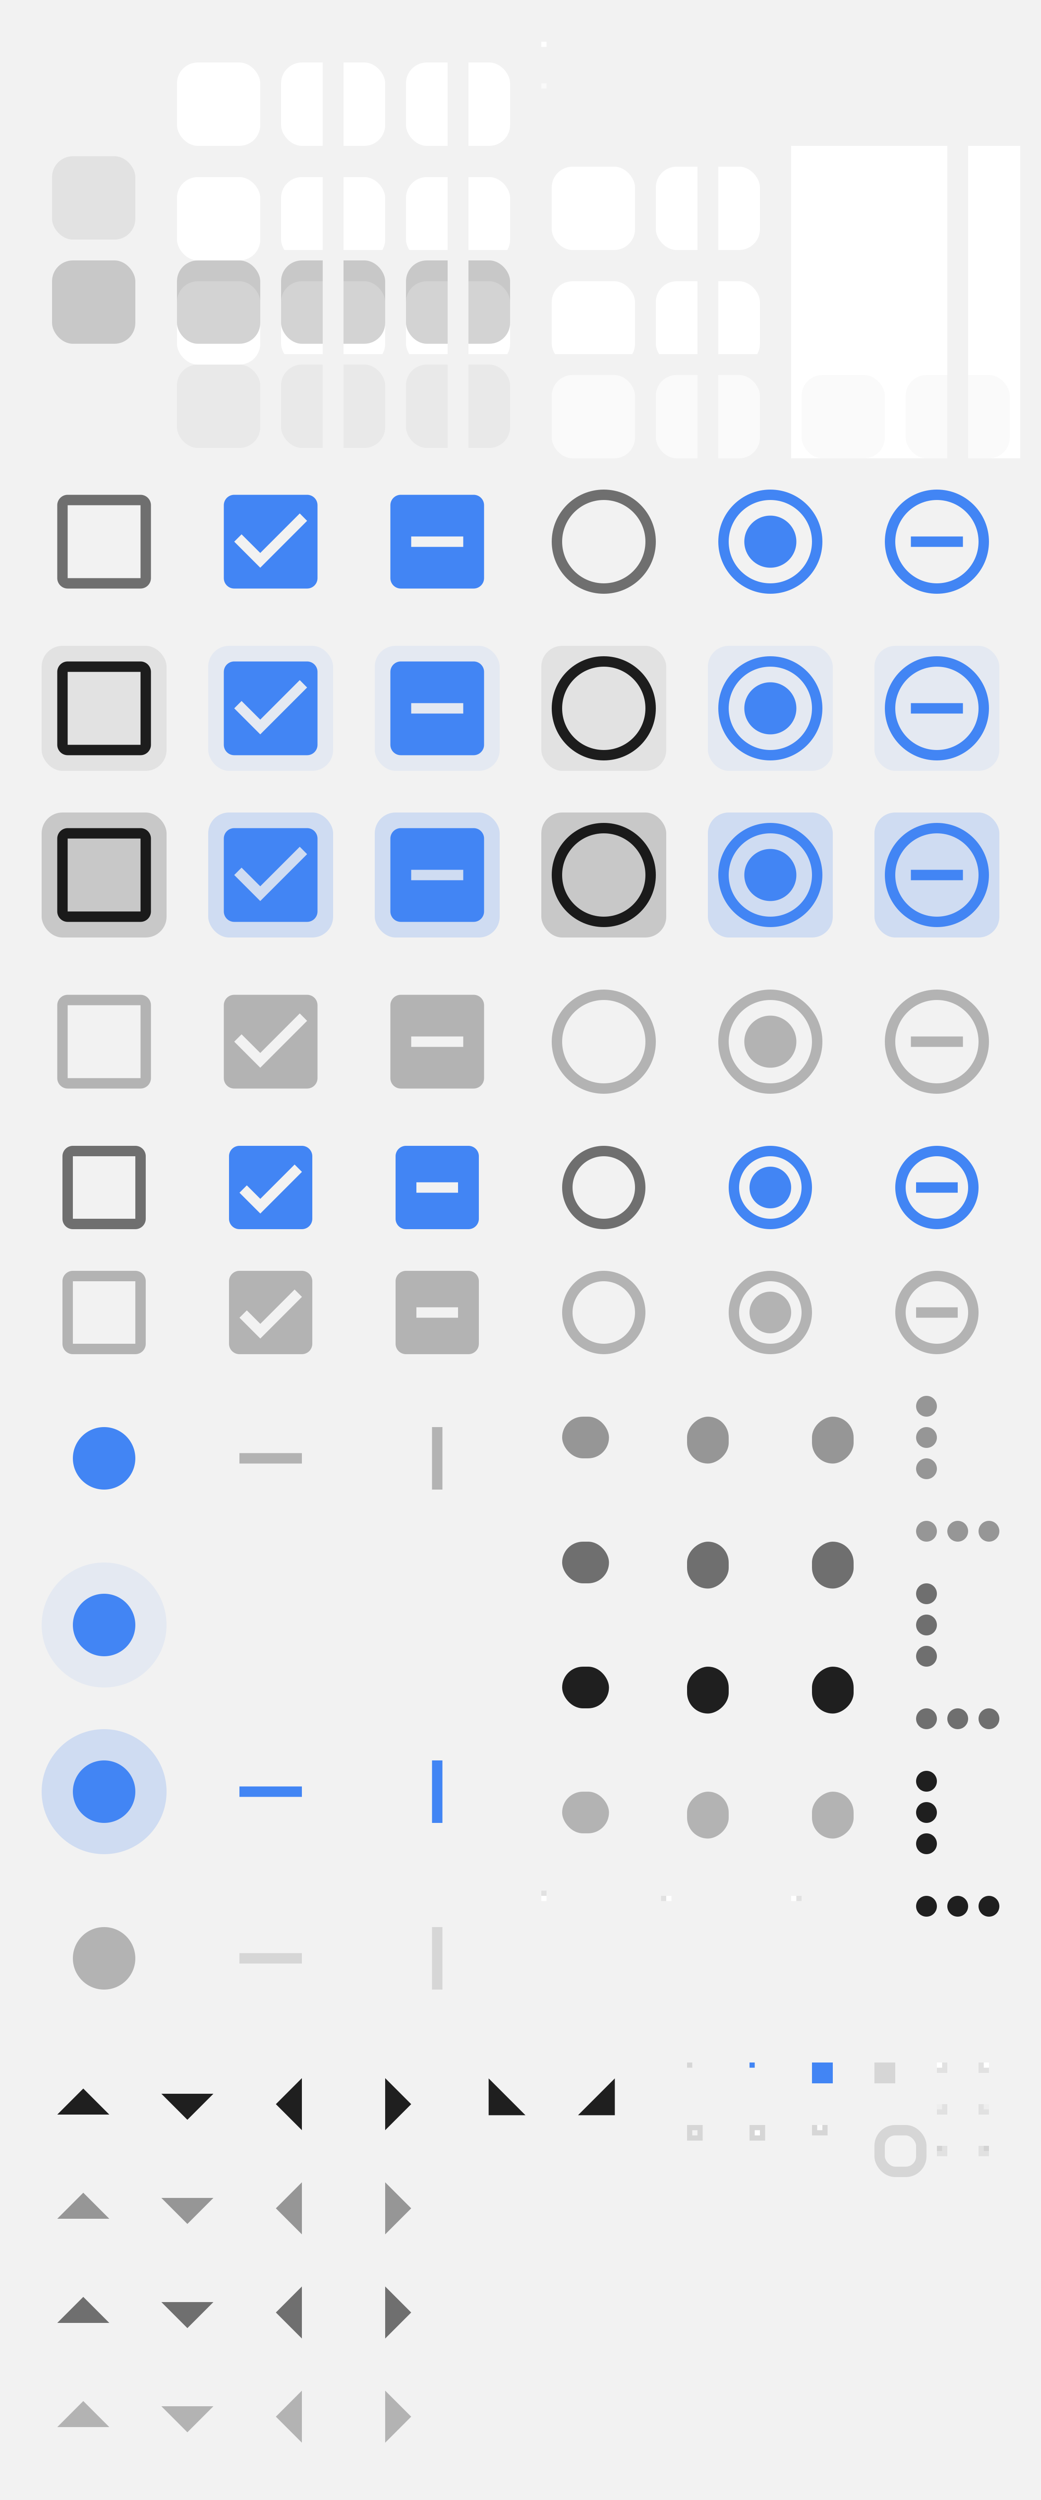 <svg xmlns="http://www.w3.org/2000/svg" xmlns:xlink="http://www.w3.org/1999/xlink" xmlns:sodipodi="http://sodipodi.sourceforge.net/DTD/sodipodi-0.dtd" xmlns:inkscape="http://www.inkscape.org/namespaces/inkscape" width="200" height="480" viewBox="0 0 200 480">
  <sodipodi:namedview showgrid="true">
    <inkscape:grid empspacing="4"/>
  </sodipodi:namedview>

  <rect sodipodi:insensitive="true" width="200" height="480" fill="url(#color-background)"/>

  <defs>
    <linearGradient id="color-text">
      <stop offset="1" stop-color="#000000" stop-opacity="0.87"/>
    </linearGradient>

    <linearGradient id="color-text-disabled">
      <stop offset="1" stop-color="#000000" stop-opacity="0.38"/>
    </linearGradient>

    <linearGradient id="color-text-secondary">
      <stop offset="1" stop-color="#000000" stop-opacity="0.54"/>
    </linearGradient>

    <linearGradient id="color-text-secondary-disabled">
      <stop offset="1" stop-color="#000000" stop-opacity="0.26"/>
    </linearGradient>

    <linearGradient id="color-track">
      <stop offset="1" stop-color="#000000" stop-opacity="0.26"/>
    </linearGradient>

    <linearGradient id="color-track-disabled">
      <stop offset="1" stop-color="#000000" stop-opacity="0.12"/>
    </linearGradient>

    <linearGradient id="color-divider">
      <stop offset="1" stop-color="#000000" stop-opacity="0.12"/>
    </linearGradient>

    <linearGradient id="color-fill">
      <stop offset="1" stop-color="#000000" stop-opacity="0.04"/>
    </linearGradient>

    <linearGradient id="color-primary">
      <stop offset="1" stop-color="#4285F4"/>
    </linearGradient>

    <linearGradient id="color-background">
      <stop offset="1" stop-color="#F2F2F2"/>
    </linearGradient>

    <linearGradient id="color-surface">
      <stop offset="1" stop-color="#FFFFFF"/>
    </linearGradient>

    <linearGradient id="color-base">
      <stop offset="1" stop-color="#FFFFFF"/>
    </linearGradient>

    <linearGradient id="color-base-alt">
      <stop offset="1" stop-color="#FAFAFA"/>
    </linearGradient>

    <linearGradient id="color-frame">
      <stop offset="1" stop-color="#000000" stop-opacity="0.12"/>
    </linearGradient>

    <filter id="z1" color-interpolation-filters="sRGB" x="0" y="0" width="1" height="1">
      <!-- <feDropShadow dx="0" dy="1" stdDeviation="1.5" flood-color="#000000" flood-opacity="0.12"/> -->
      <!-- <feDropShadow dx="0" dy="1" stdDeviation="1" flood-color="#000000" flood-opacity="0.24"/> -->

      <feFlood flood-color="#000000" flood-opacity="0.12" result="flood"/>
      <feComposite operator="in" in="flood" in2="SourceGraphic" result="composite1"/>
      <feGaussianBlur stdDeviation="1.5" in="composite1" result="blur"/>
      <feOffset dx="0" dy="1" result="offset"/>
      <feComposite in="SourceGraphic" in2="offset" result="fbSourceGraphic"/>

      <feFlood flood-color="#000000" flood-opacity="0.24" result="flood"/>
      <feComposite operator="in" in="flood" in2="fbSourceGraphic" result="composite1"/>
      <feGaussianBlur stdDeviation="1" in="composite1" result="blur"/>
      <feOffset dx="0" dy="1" result="offset"/>
      <feComposite in="fbSourceGraphic" in2="offset" result="composite2"/>
    </filter>

    <clipPath id="left">
      <rect width="10" height="20"/>
    </clipPath>
    <clipPath id="right">
      <rect width="10" height="20" x="10"/>
    </clipPath>
    <clipPath id="left-top">
      <rect width="10" height="10"/>
    </clipPath>
    <clipPath id="left-bottom">
      <rect width="10" height="10" y="10"/>
    </clipPath>
    <clipPath id="right-top">
      <rect width="10" height="10" x="10"/>
    </clipPath>
    <clipPath id="right-bottom">
      <rect width="10" height="10" x="10" y="10"/>
    </clipPath>

    <rect id="icon-size" width="16" height="16" fill="none"/>

    <g id="base-box">
      <rect width="20" height="20" fill="none"/>
      <rect x="2" y="2" width="16" height="16" rx="4"/>
    </g>

    <g id="base-button">
      <use xlink:href="#base-box" fill="url(#color-surface)" filter="url(#z1)"/>
    </g>

    <g id="base-button-hover">
      <use xlink:href="#base-button" filter="url(#z1)"/>
    </g>

    <g id="base-button-active">
      <use xlink:href="#base-button-hover"/>
      <use xlink:href="#base-box" fill="url(#color-text)" fill-opacity="0.2"/>
    </g>

    <g id="base-button-disabled">
      <use xlink:href="#base-box" fill="url(#color-fill)"/>
    </g>

    <g id="base-entry">
      <rect width="20" height="20"/>
      <use xlink:href="#base-box" id="base-entry-box" fill="url(#color-base)" filter="url(#z1)"/>
    </g>

    <g id="base-entry-active">
      <rect width="20" height="20"/>
      <use xlink:href="#base-entry-box" filter="url(#z1)"/>
    </g>

    <g id="base-entry-disabled">
      <rect width="20" height="20"/>
      <use xlink:href="#base-box" fill="url(#color-base-alt)" filter="url(#z1)"/>
    </g>

    <rect id="button-fill" width="24" height="24" rx="4"/>

    <g id="base-checkbox-unchecked">
      <use xlink:href="#button-fill"/>
      <path fill-opacity="1" d="M19 5v14H5V5h14m0-2H5c-1.1 0-2 .9-2 2v14c0 1.1.9 2 2 2h14c1.1 0 2-.9 2-2V5c0-1.1-.9-2-2-2z"/>
    </g>

    <g id="base-checkbox-checked">
      <use xlink:href="#button-fill"/>
      <path fill-opacity="1" d="M19 3H5c-1.11 0-2 .9-2 2v14c0 1.1.89 2 2 2h14c1.11 0 2-.9 2-2V5c0-1.1-.89-2-2-2zm-9 14l-5-5 1.41-1.41L10 14.17l7.59-7.59L19 8l-9 9z"/>
    </g>

    <g id="base-checkbox-mixed">
      <use xlink:href="#button-fill"/>
      <path fill-opacity="1" d="M19 3H5c-1.1 0-2 .9-2 2v14c0 1.1.9 2 2 2h14c1.1 0 2-.9 2-2V5c0-1.1-.9-2-2-2zm-2 10H7v-2h10v2z"/>
    </g>

    <g id="base-radio-unchecked">
      <use xlink:href="#button-fill"/>
      <path fill-opacity="1" d="M12 2C6.48 2 2 6.48 2 12s4.48 10 10 10 10-4.48 10-10S17.52 2 12 2zm0 18c-4.42 0-8-3.58-8-8s3.58-8 8-8 8 3.58 8 8-3.58 8-8 8z"/>
    </g>

    <g id="base-radio-checked">
      <use xlink:href="#button-fill"/>
      <path fill-opacity="1" d="M12 7c-2.76 0-5 2.24-5 5s2.24 5 5 5 5-2.24 5-5-2.24-5-5-5zm0-5C6.48 2 2 6.48 2 12s4.48 10 10 10 10-4.48 10-10S17.52 2 12 2zm0 18c-4.42 0-8-3.58-8-8s3.58-8 8-8 8 3.58 8 8-3.58 8-8 8z"/>
    </g>

    <g id="base-radio-mixed">
      <use xlink:href="#button-fill"/>
      <path fill-opacity="1" d="M7 11v2h10v-2H7zm5-9C6.48 2 2 6.48 2 12s4.48 10 10 10 10-4.48 10-10S17.52 2 12 2zm0 18c-4.41 0-8-3.59-8-8s3.59-8 8-8 8 3.59 8 8-3.59 8-8 8z"/>
    </g>

    <g id="base-menu-checkbox-unchecked">
      <use xlink:href="#icon-size"/>
      <path d="M2 0a2 2 0 0 0-2 2v12a2 2 0 0 0 2 2h12a2 2 0 0 0 2-2V2a2 2 0 0 0-2-2H2zm0 2h12v12H2V2z"/>
    </g>

    <g id="base-menu-checkbox-checked">
      <use xlink:href="#icon-size"/>
      <path d="M2 0a2 2 0 0 0-2 2v12a2 2 0 0 0 2 2h12a2 2 0 0 0 2-2V2a2 2 0 0 0-2-2H2zm10.6 3.59L14.01 5l-8 8-4-4 1.41-1.41 2.59 2.59 6.59-6.59z"/>
    </g>

    <g id="base-menu-checkbox-mixed">
      <use xlink:href="#icon-size"/>
      <path d="M2 0a2 2 0 0 0-2 2v12a2 2 0 0 0 2 2h12a2 2 0 0 0 2-2V2a2 2 0 0 0-2-2H2zm2 7h8v2H4V7z"/>
    </g>

    <g id="base-menu-radio-unchecked">
      <use xlink:href="#icon-size"/>
      <path d="M8 0a8 8 0 0 0-8 8 8 8 0 0 0 8 8 8 8 0 0 0 8-8 8 8 0 0 0-8-8zm0 2a6 6 0 0 1 6 6 6 6 0 0 1-6 6 6 6 0 0 1-6-6 6 6 0 0 1 6-6z"/>
    </g>

    <g id="base-menu-radio-checked">
      <use xlink:href="#icon-size"/>
      <path d="M8 0a8 8 0 0 0-8 8 8 8 0 0 0 8 8 8 8 0 0 0 8-8 8 8 0 0 0-8-8zm0 2a6 6 0 0 1 6 6 6 6 0 0 1-6 6 6 6 0 0 1-6-6 6 6 0 0 1 6-6zm0 2a4 4 0 0 0-4 4 4 4 0 0 0 4 4 4 4 0 0 0 4-4 4 4 0 0 0-4-4z"/>
    </g>

    <g id="base-menu-radio-mixed">
      <use xlink:href="#icon-size"/>
      <path d="M8 0a8 8 0 0 0-8 8 8 8 0 0 0 8 8 8 8 0 0 0 8-8 8 8 0 0 0-8-8zm0 2a6 6 0 0 1 6 6 6 6 0 0 1-6 6 6 6 0 0 1-6-6 6 6 0 0 1 6-6zM4 7v2h8V7H4z"/>
    </g>

    <g id="base-scale-horz-trough">
      <rect width="24" height="24" fill="none"/>
      <rect x="6" y="11" width="12" height="2"/>
    </g>

    <g id="base-scale-vert-trough">
      <use xlink:href="#base-scale-horz-trough" transform="rotate(90 12 12)"/>
    </g>

    <g id="base-scrollbar-horz-slider">
      <rect y="-1" width="17" height="17" fill="none"/>
      <rect x="4" y="4" width="9" height="8" rx="4"/>
    </g>

    <g id="base-scrollbar-horz-trough">
      <rect y="-1" width="1" height="2" fill="url(#color-base)"/>
      <rect y="-1" width="1" height="1" fill="url(#color-divider)"/>
    </g>

    <g id="base-scrollbar-vert-ltr-slider">
      <use xlink:href="#base-scrollbar-horz-slider" transform="rotate(-90 8.5 8.5)"/>
    </g>

    <g id="base-scrollbar-vert-ltr-trough">
      <use xlink:href="#base-scrollbar-horz-trough" transform="rotate(-90 0.5 0.5)"/>
    </g>

    <g id="base-scrollbar-vert-rtl-slider">
      <use xlink:href="#base-scrollbar-horz-slider" transform="rotate(90 8 8)"/>
    </g>

    <g id="base-scrollbar-vert-rtl-trough">
      <use xlink:href="#base-scrollbar-horz-trough" transform="rotate(90 0.5 0.5)"/>
    </g>

    <g id="base-handle-horz">
      <circle cx="2" cy="2" r="2"/>
      <circle cx="8" cy="2" r="2"/>
      <circle cx="14" cy="2" r="2"/>
    </g>

    <g id="base-handle-vert">
      <use xlink:href="#base-handle-horz" transform="rotate(90 2 2)"/>
    </g>

    <path id="pan-path" d="M13 6l-5 5-5-5z"/>

    <g id="base-pan-down">
      <use xlink:href="#icon-size"/>
      <use xlink:href="#pan-path"/>
    </g>

    <g id="base-pan-up">
      <use xlink:href="#icon-size"/>
      <use xlink:href="#pan-path" transform="rotate(180 8 8)"/>
    </g>

    <g id="base-pan-left">
      <use xlink:href="#icon-size"/>
      <use xlink:href="#pan-path" transform="rotate(90 8 8)"/>
    </g>

    <g id="base-pan-right">
      <use xlink:href="#icon-size"/>
      <use xlink:href="#pan-path" transform="rotate(-90 8 8)"/>
    </g>

    <g id="base-pan-left-semi">
      <use xlink:href="#icon-size"/>
      <use xlink:href="#pan-path" transform="rotate(45 8 8)"/>
    </g>

    <g id="base-pan-right-semi">
      <use xlink:href="#icon-size"/>
      <use xlink:href="#pan-path" transform="rotate(-45 8 8)"/>
    </g>

    <g id="base-treeview-ltr-button">
      <rect width="2" height="2" fill="url(#color-base)" fill-opacity="1"/>
      <rect width="2" height="2" fill="url(#color-divider)" fill-opacity="1"/>
      <rect width="1" height="1" fill="url(#color-base)" fill-opacity="1"/>
      <rect width="1" height="1"/>
    </g>

    <g id="base-treeview-rtl-button">
      <use xlink:href="#base-treeview-ltr-button" transform="scale(-1 1)"/>
    </g>
  </defs>

  <g id="flat-button" transform="translate(8 8)">
    <use xlink:href="#base-box" fill="url(#color-text)" fill-opacity="0"/>
  </g>
  <g id="flat-button-hover" transform="translate(8 28)">
    <use xlink:href="#base-box" fill="url(#color-text)" fill-opacity="0.08"/>
  </g>
  <g id="flat-button-active" transform="translate(8 48)">
    <use xlink:href="#base-box" fill="url(#color-text)" fill-opacity="0.2"/>
  </g>
  <g id="flat-button-disabled" transform="translate(8 68)">
    <use xlink:href="#base-box" fill="url(#color-text)" fill-opacity="0"/>
  </g>

  <g id="button" transform="translate(32 8)">
    <use xlink:href="#base-button"/>
  </g>
  <g id="button-hover" transform="translate(32 28)">
    <use xlink:href="#base-button-hover"/>
  </g>
  <g id="button-active" transform="translate(32 48)">
    <use xlink:href="#base-button-active"/>
  </g>
  <g id="button-disabled" transform="translate(32 68)">
    <use xlink:href="#base-button-disabled"/>
  </g>

  <g id="combo-rtl-button" transform="translate(52 8)">
    <use xlink:href="#base-button" clip-path="url(#left)"/>
  </g>
  <g id="combo-rtl-button-hover" transform="translate(52 28)">
    <use xlink:href="#base-button-hover" clip-path="url(#left)"/>
  </g>
  <g id="combo-rtl-button-active" transform="translate(52 48)">
    <use xlink:href="#base-button-active" clip-path="url(#left)"/>
  </g>
  <g id="combo-rtl-button-disabled" transform="translate(52 68)">
    <use xlink:href="#base-button-disabled" clip-path="url(#left)"/>
  </g>

  <g id="combo-ltr-button" transform="translate(56 8)">
    <use xlink:href="#base-button" clip-path="url(#right)"/>
  </g>
  <g id="combo-ltr-button-hover" transform="translate(56 28)">
    <use xlink:href="#base-button-hover" clip-path="url(#right)"/>
  </g>
  <g id="combo-ltr-button-active" transform="translate(56 48)">
    <use xlink:href="#base-button-active" clip-path="url(#right)"/>
  </g>
  <g id="combo-ltr-button-disabled" transform="translate(56 68)">
    <use xlink:href="#base-button-disabled" clip-path="url(#right)"/>
  </g>

  <g id="spin-rtl-up" transform="translate(76 8)">
    <use xlink:href="#base-button" clip-path="url(#left-top)"/>
  </g>
  <g id="spin-rtl-up-hover" transform="translate(76 28)">
    <use xlink:href="#base-button-hover" clip-path="url(#left-top)"/>
  </g>
  <g id="spin-rtl-up-active" transform="translate(76 48)">
    <use xlink:href="#base-button-active" clip-path="url(#left-top)"/>
  </g>
  <g id="spin-rtl-up-disabled" transform="translate(76 68)">
    <use xlink:href="#base-button-disabled" clip-path="url(#left-top)"/>
  </g>

  <g id="spin-rtl-down" transform="translate(76 8)">
    <use xlink:href="#base-button" clip-path="url(#left-bottom)"/>
  </g>
  <g id="spin-rtl-down-hover" transform="translate(76 28)">
    <use xlink:href="#base-button-hover" clip-path="url(#left-bottom)"/>
  </g>
  <g id="spin-rtl-down-active" transform="translate(76 48)">
    <use xlink:href="#base-button-active" clip-path="url(#left-bottom)"/>
  </g>
  <g id="spin-rtl-down-disabled" transform="translate(76 68)">
    <use xlink:href="#base-button-disabled" clip-path="url(#left-bottom)"/>
  </g>

  <g id="spin-ltr-up" transform="translate(80 8)">
    <use xlink:href="#base-button" clip-path="url(#right-top)"/>
  </g>
  <g id="spin-ltr-up-hover" transform="translate(80 28)">
    <use xlink:href="#base-button-hover" clip-path="url(#right-top)"/>
  </g>
  <g id="spin-ltr-up-active" transform="translate(80 48)">
    <use xlink:href="#base-button-active" clip-path="url(#right-top)"/>
  </g>
  <g id="spin-ltr-up-disabled" transform="translate(80 68)">
    <use xlink:href="#base-button-disabled" clip-path="url(#right-top)"/>
  </g>

  <g id="spin-ltr-down" transform="translate(80 8)">
    <use xlink:href="#base-button" clip-path="url(#right-bottom)"/>
  </g>
  <g id="spin-ltr-down-hover" transform="translate(80 28)">
    <use xlink:href="#base-button-hover" clip-path="url(#right-bottom)"/>
  </g>
  <g id="spin-ltr-down-active" transform="translate(80 48)">
    <use xlink:href="#base-button-active" clip-path="url(#right-bottom)"/>
  </g>
  <g id="spin-ltr-down-disabled" transform="translate(80 68)">
    <use xlink:href="#base-button-disabled" clip-path="url(#right-bottom)"/>
  </g>

  <g id="entry-background" transform="translate(104 8)">
    <rect width="1" height="1" fill="url(#color-base)"/>
  </g>
  <g id="entry-background-disabled" transform="translate(104 16)">
    <rect width="1" height="1" fill="url(#color-base-alt)"/>
  </g>

  <g id="entry" transform="translate(104 28)">
    <use xlink:href="#base-entry" fill="url(#color-background)"/>
  </g>
  <g id="entry-active" transform="translate(104 48)">
    <use xlink:href="#base-entry-active" fill="url(#color-background)"/>
  </g>
  <g id="entry-disabled" transform="translate(104 68)">
    <use xlink:href="#base-entry-disabled" fill="url(#color-background)"/>
  </g>

  <g id="combo-ltr-entry" transform="translate(124 28)">
    <use xlink:href="#base-entry" fill="url(#color-background)" clip-path="url(#left)"/>
  </g>
  <g id="combo-ltr-entry-active" transform="translate(124 48)">
    <use xlink:href="#base-entry-active" fill="url(#color-background)" clip-path="url(#left)"/>
  </g>
  <g id="combo-ltr-entry-disabled" transform="translate(124 68)">
    <use xlink:href="#base-entry-disabled" fill="url(#color-background)" clip-path="url(#left)"/>
  </g>

  <g id="combo-rtl-entry" transform="translate(128 28)">
    <use xlink:href="#base-entry" fill="url(#color-background)" clip-path="url(#right)"/>
  </g>
  <g id="combo-rtl-entry-active" transform="translate(128 48)">
    <use xlink:href="#base-entry-active" fill="url(#color-background)" clip-path="url(#right)"/>
  </g>
  <g id="combo-rtl-entry-disabled" transform="translate(128 68)">
    <use xlink:href="#base-entry-disabled" fill="url(#color-background)" clip-path="url(#right)"/>
  </g>

  <g id="notebook-entry" transform="translate(152 28)">
    <use xlink:href="#base-entry" fill="url(#color-base)"/>
  </g>
  <g id="notebook-entry-active" transform="translate(152 48)">
    <use xlink:href="#base-entry-active" fill="url(#color-base)"/>
  </g>
  <g id="notebook-entry-disabled" transform="translate(152 68)">
    <use xlink:href="#base-entry-disabled" fill="url(#color-base)"/>
  </g>

  <g id="notebook-combo-ltr-entry" transform="translate(172 28)">
    <use xlink:href="#base-entry" fill="url(#color-base)" clip-path="url(#left)"/>
  </g>
  <g id="notebook-combo-ltr-entry-active" transform="translate(172 48)">
    <use xlink:href="#base-entry-active" fill="url(#color-base)" clip-path="url(#left)"/>
  </g>
  <g id="notebook-combo-ltr-entry-disabled" transform="translate(172 68)">
    <use xlink:href="#base-entry-disabled" fill="url(#color-base)" clip-path="url(#left)"/>
  </g>

  <g id="notebook-combo-rtl-entry" transform="translate(176 28)">
    <use xlink:href="#base-entry" fill="url(#color-base)" clip-path="url(#right)"/>
  </g>
  <g id="notebook-combo-rtl-entry-active" transform="translate(176 48)">
    <use xlink:href="#base-entry-active" fill="url(#color-base)" clip-path="url(#right)"/>
  </g>
  <g id="notebook-combo-rtl-entry-disabled" transform="translate(176 68)">
    <use xlink:href="#base-entry-disabled" fill="url(#color-base)" clip-path="url(#right)"/>
  </g>

  <g id="checkbox-unchecked" transform="translate(8 92)">
    <use xlink:href="#base-checkbox-unchecked" fill="url(#color-text-secondary)" fill-opacity="0"/>
  </g>
  <g id="checkbox-unchecked-hover" transform="translate(8 124)">
    <use xlink:href="#base-checkbox-unchecked" fill="url(#color-text)" fill-opacity="0.08"/>
  </g>
  <g id="checkbox-unchecked-active" transform="translate(8 156)">
    <use xlink:href="#base-checkbox-unchecked" fill="url(#color-text)" fill-opacity="0.2"/>
  </g>
  <g id="checkbox-unchecked-disabled" transform="translate(8 188)">
    <use xlink:href="#base-checkbox-unchecked" fill="url(#color-text-secondary-disabled)" fill-opacity="0"/>
  </g>

  <g id="checkbox-checked" transform="translate(40 92)">
    <use xlink:href="#base-checkbox-checked" fill="url(#color-primary)" fill-opacity="0"/>
  </g>
  <g id="checkbox-checked-hover" transform="translate(40 124)">
    <use xlink:href="#base-checkbox-checked" fill="url(#color-primary)" fill-opacity="0.08"/>
  </g>
  <g id="checkbox-checked-active" transform="translate(40 156)">
    <use xlink:href="#base-checkbox-checked" fill="url(#color-primary)" fill-opacity="0.2"/>
  </g>
  <g id="checkbox-checked-disabled" transform="translate(40 188)">
    <use xlink:href="#base-checkbox-checked" fill="url(#color-text-secondary-disabled)" fill-opacity="0"/>
  </g>

  <g id="checkbox-mixed" transform="translate(72 92)">
    <use xlink:href="#base-checkbox-mixed" fill="url(#color-primary)" fill-opacity="0"/>
  </g>
  <g id="checkbox-mixed-hover" transform="translate(72 124)">
    <use xlink:href="#base-checkbox-mixed" fill="url(#color-primary)" fill-opacity="0.08"/>
  </g>
  <g id="checkbox-mixed-active" transform="translate(72 156)">
    <use xlink:href="#base-checkbox-mixed" fill="url(#color-primary)" fill-opacity="0.2"/>
  </g>
  <g id="checkbox-mixed-disabled" transform="translate(72 188)">
    <use xlink:href="#base-checkbox-mixed" fill="url(#color-text-secondary-disabled)" fill-opacity="0"/>
  </g>

  <g id="radio-unchecked" transform="translate(104 92)">
    <use xlink:href="#base-radio-unchecked" fill="url(#color-text-secondary)" fill-opacity="0"/>
  </g>
  <g id="radio-unchecked-hover" transform="translate(104 124)">
    <use xlink:href="#base-radio-unchecked" fill="url(#color-text)" fill-opacity="0.08"/>
  </g>
  <g id="radio-unchecked-active" transform="translate(104 156)">
    <use xlink:href="#base-radio-unchecked" fill="url(#color-text)" fill-opacity="0.2"/>
  </g>
  <g id="radio-unchecked-disabled" transform="translate(104 188)">
    <use xlink:href="#base-radio-unchecked" fill="url(#color-text-secondary-disabled)" fill-opacity="0"/>
  </g>

  <g id="radio-checked" transform="translate(136 92)">
    <use xlink:href="#base-radio-checked" fill="url(#color-primary)" fill-opacity="0"/>
  </g>
  <g id="radio-checked-hover" transform="translate(136 124)">
    <use xlink:href="#base-radio-checked" fill="url(#color-primary)" fill-opacity="0.08"/>
  </g>
  <g id="radio-checked-active" transform="translate(136 156)">
    <use xlink:href="#base-radio-checked" fill="url(#color-primary)" fill-opacity="0.2"/>
  </g>
  <g id="radio-checked-disabled" transform="translate(136 188)">
    <use xlink:href="#base-radio-checked" fill="url(#color-text-secondary-disabled)" fill-opacity="0"/>
  </g>

  <g id="radio-mixed" transform="translate(168 92)">
    <use xlink:href="#base-radio-mixed" fill="url(#color-primary)" fill-opacity="0"/>
  </g>
  <g id="radio-mixed-hover" transform="translate(168 124)">
    <use xlink:href="#base-radio-mixed" fill="url(#color-primary)" fill-opacity="0.08"/>
  </g>
  <g id="radio-mixed-active" transform="translate(168 156)">
    <use xlink:href="#base-radio-mixed" fill="url(#color-primary)" fill-opacity="0.2"/>
  </g>
  <g id="radio-mixed-disabled" transform="translate(168 188)">
    <use xlink:href="#base-radio-mixed" fill="url(#color-text-secondary-disabled)" fill-opacity="0"/>
  </g>

  <g id="menu-checkbox-unchecked" transform="translate(12 220)">
    <use xlink:href="#base-menu-checkbox-unchecked" fill="url(#color-text-secondary)"/>
  </g>
  <g id="menu-checkbox-unchecked-disabled" transform="translate(12 244)">
    <use xlink:href="#base-menu-checkbox-unchecked" fill="url(#color-text-secondary-disabled)"/>
  </g>

  <g id="menu-checkbox-checked" transform="translate(44 220)">
    <use xlink:href="#base-menu-checkbox-checked" fill="url(#color-primary)"/>
  </g>
  <g id="menu-checkbox-checked-disabled" transform="translate(44 244)">
    <use xlink:href="#base-menu-checkbox-checked" fill="url(#color-text-secondary-disabled)"/>
  </g>

  <g id="menu-checkbox-mixed" transform="translate(76 220)">
    <use xlink:href="#base-menu-checkbox-mixed" fill="url(#color-primary)"/>
  </g>
  <g id="menu-checkbox-mixed-disabled" transform="translate(76 244)">
    <use xlink:href="#base-menu-checkbox-mixed" fill="url(#color-text-secondary-disabled)"/>
  </g>

  <g id="menu-radio-unchecked" transform="translate(108 220)">
    <use xlink:href="#base-menu-radio-unchecked" fill="url(#color-text-secondary)"/>
  </g>
  <g id="menu-radio-unchecked-disabled" transform="translate(108 244)">
    <use xlink:href="#base-menu-radio-unchecked" fill="url(#color-text-secondary-disabled)"/>
  </g>

  <g id="menu-radio-checked" transform="translate(140 220)">
    <use xlink:href="#base-menu-radio-checked" fill="url(#color-primary)"/>
  </g>
  <g id="menu-radio-checked-disabled" transform="translate(140 244)">
    <use xlink:href="#base-menu-radio-checked" fill="url(#color-text-secondary-disabled)"/>
  </g>

  <g id="menu-radio-mixed" transform="translate(172 220)">
    <use xlink:href="#base-menu-radio-mixed" fill="url(#color-primary)"/>
  </g>
  <g id="menu-radio-mixed-disabled" transform="translate(172 244)">
    <use xlink:href="#base-menu-radio-mixed" fill="url(#color-text-secondary-disabled)"/>
  </g>

  <g id="scale-slider" transform="translate(8 268)">
    <circle cx="12" cy="12" r="12" fill="url(#color-primary)" fill-opacity="0"/>
    <circle cx="12" cy="12" r="6" fill="url(#color-primary)"/>
  </g>
  <g id="scale-slider-hover" transform="translate(8 300)">
    <circle cx="12" cy="12" r="12" fill="url(#color-primary)" fill-opacity="0.08"/>
    <circle cx="12" cy="12" r="6" fill="url(#color-primary)"/>
  </g>
  <g id="scale-slider-active" transform="translate(8 332)">
    <circle cx="12" cy="12" r="12" fill="url(#color-primary)" fill-opacity="0.2"/>
    <circle cx="12" cy="12" r="6" fill="url(#color-primary)"/>
  </g>
  <g id="scale-slider-disabled" transform="translate(8 364)">
    <circle cx="12" cy="12" r="12" fill="none"/>
    <circle cx="12" cy="12" r="6" fill="url(#color-background)"/>
    <circle cx="12" cy="12" r="6" fill="url(#color-text-secondary-disabled)"/>
  </g>

  <g id="scale-horz-trough" transform="translate(40 268)">
    <use xlink:href="#base-scale-horz-trough" fill="url(#color-track)"/>
  </g>
  <g id="scale-horz-trough-active" transform="translate(40 332)">
    <use xlink:href="#base-scale-horz-trough" fill="url(#color-primary)"/>
  </g>
  <g id="scale-horz-trough-disabled" transform="translate(40 364)">
    <use xlink:href="#base-scale-horz-trough" fill="url(#color-track-disabled)"/>
  </g>

  <g id="scale-vert-trough" transform="translate(72 268)">
    <use xlink:href="#base-scale-vert-trough" fill="url(#color-track)"/>
  </g>
  <g id="scale-vert-trough-active" transform="translate(72 332)">
    <use xlink:href="#base-scale-vert-trough" fill="url(#color-primary)"/>
  </g>
  <g id="scale-vert-trough-disabled" transform="translate(72 364)">
    <use xlink:href="#base-scale-vert-trough" fill="url(#color-track-disabled)"/>
  </g>

  <g id="scrollbar-horz-slider" transform="translate(104 268)">
    <use xlink:href="#base-scrollbar-horz-slider" fill="url(#color-text-disabled)"/>
  </g>
  <g id="scrollbar-horz-slider-hover" transform="translate(104 292)">
    <use xlink:href="#base-scrollbar-horz-slider" fill="url(#color-text-secondary)"/>
  </g>
  <g id="scrollbar-horz-slider-active" transform="translate(104 316)">
    <use xlink:href="#base-scrollbar-horz-slider" fill="url(#color-text)"/>
  </g>
  <g id="scrollbar-horz-slider-disabled" transform="translate(104 340)">
    <use xlink:href="#base-scrollbar-horz-slider" fill="url(#color-text-secondary-disabled)"/>
  </g>

  <g id="scrollbar-horz-trough" transform="translate(104 364)">
    <use xlink:href="#base-scrollbar-horz-trough"/>
  </g>

  <g id="scrollbar-vert-ltr-slider" transform="translate(128 268)">
    <use xlink:href="#base-scrollbar-vert-ltr-slider" fill="url(#color-text-disabled)"/>
  </g>
  <g id="scrollbar-vert-ltr-slider-hover" transform="translate(128 292)">
    <use xlink:href="#base-scrollbar-vert-ltr-slider" fill="url(#color-text-secondary)"/>
  </g>
  <g id="scrollbar-vert-ltr-slider-active" transform="translate(128 316)">
    <use xlink:href="#base-scrollbar-vert-ltr-slider" fill="url(#color-text)"/>
  </g>
  <g id="scrollbar-vert-ltr-slider-disabled" transform="translate(128 340)">
    <use xlink:href="#base-scrollbar-vert-ltr-slider" fill="url(#color-text-secondary-disabled)"/>
  </g>

  <g id="scrollbar-vert-ltr-trough" transform="translate(128 364)">
    <use xlink:href="#base-scrollbar-vert-ltr-trough"/>
  </g>

  <g id="scrollbar-vert-rtl-slider" transform="translate(152 268)">
    <use xlink:href="#base-scrollbar-vert-rtl-slider" fill="url(#color-text-disabled)"/>
  </g>
  <g id="scrollbar-vert-rtl-slider-hover" transform="translate(152 292)">
    <use xlink:href="#base-scrollbar-vert-rtl-slider" fill="url(#color-text-secondary)"/>
  </g>
  <g id="scrollbar-vert-rtl-slider-active" transform="translate(152 316)">
    <use xlink:href="#base-scrollbar-vert-rtl-slider" fill="url(#color-text)"/>
  </g>
  <g id="scrollbar-vert-rtl-slider-disabled" transform="translate(152 340)">
    <use xlink:href="#base-scrollbar-vert-rtl-slider" fill="url(#color-text-secondary-disabled)"/>
  </g>

  <g id="scrollbar-vert-rtl-trough" transform="translate(152 364)">
    <use xlink:href="#base-scrollbar-vert-rtl-trough"/>
  </g>

  <g id="handle-horz" transform="translate(176 292)">
    <use xlink:href="#base-handle-horz" fill="url(#color-text-disabled)"/>
  </g>
  <g id="handle-horz-hover" transform="translate(176 328)">
    <use xlink:href="#base-handle-horz" fill="url(#color-text-secondary)"/>
  </g>
  <g id="handle-horz-active" transform="translate(176 364)">
    <use xlink:href="#base-handle-horz" fill="url(#color-text)"/>
  </g>

  <g id="handle-vert" transform="translate(176 268)">
    <use xlink:href="#base-handle-vert" fill="url(#color-text-disabled)"/>
  </g>
  <g id="handle-vert-hover" transform="translate(176 304)">
    <use xlink:href="#base-handle-vert" fill="url(#color-text-secondary)"/>
  </g>
  <g id="handle-vert-active" transform="translate(176 340)">
    <use xlink:href="#base-handle-vert" fill="url(#color-text)"/>
  </g>

  <g id="pan-up" transform="translate(8 396)">
    <use xlink:href="#base-pan-up" fill="url(#color-text)"/>
  </g>
  <g id="pan-up-disabled" transform="translate(8 416)">
    <use xlink:href="#base-pan-up" fill="url(#color-text-disabled)"/>
  </g>
  <g id="pan-up-alt" transform="translate(8 436)">
    <use xlink:href="#base-pan-up" fill="url(#color-text-secondary)"/>
  </g>
  <g id="pan-up-alt-disabled" transform="translate(8 456)">
    <use xlink:href="#base-pan-up" fill="url(#color-text-secondary-disabled)"/>
  </g>

  <g id="pan-down" transform="translate(28 396)">
    <use xlink:href="#base-pan-down" fill="url(#color-text)"/>
  </g>
  <g id="pan-down-disabled" transform="translate(28 416)">
    <use xlink:href="#base-pan-down" fill="url(#color-text-disabled)"/>
  </g>
  <g id="pan-down-alt" transform="translate(28 436)">
    <use xlink:href="#base-pan-down" fill="url(#color-text-secondary)"/>
  </g>
  <g id="pan-down-alt-disabled" transform="translate(28 456)">
    <use xlink:href="#base-pan-down" fill="url(#color-text-secondary-disabled)"/>
  </g>

  <g id="pan-left" transform="translate(48 396)">
    <use xlink:href="#base-pan-left" fill="url(#color-text)"/>
  </g>
  <g id="pan-left-disabled" transform="translate(48 416)">
    <use xlink:href="#base-pan-left" fill="url(#color-text-disabled)"/>
  </g>
  <g id="pan-left-alt" transform="translate(48 436)">
    <use xlink:href="#base-pan-left" fill="url(#color-text-secondary)"/>
  </g>
  <g id="pan-left-alt-disabled" transform="translate(48 456)">
    <use xlink:href="#base-pan-left" fill="url(#color-text-secondary-disabled)"/>
  </g>

  <g id="pan-right" transform="translate(68 396)">
    <use xlink:href="#base-pan-right" fill="url(#color-text)"/>
  </g>
  <g id="pan-right-disabled" transform="translate(68 416)">
    <use xlink:href="#base-pan-right" fill="url(#color-text-disabled)"/>
  </g>
  <g id="pan-right-alt" transform="translate(68 436)">
    <use xlink:href="#base-pan-right" fill="url(#color-text-secondary)"/>
  </g>
  <g id="pan-right-alt-disabled" transform="translate(68 456)">
    <use xlink:href="#base-pan-right" fill="url(#color-text-secondary-disabled)"/>
  </g>

  <g id="pan-left-semi" transform="translate(88 396)">
    <use xlink:href="#base-pan-left-semi" fill="url(#color-text)"/>
  </g>

  <g id="pan-right-semi" transform="translate(108 396)">
    <use xlink:href="#base-pan-right-semi" fill="url(#color-text)"/>
  </g>

  <g id="border" transform="translate(132 396)">
    <rect width="1" height="1" fill="url(#color-divider)"/>
  </g>

  <g id="tab" transform="translate(144 396)">
    <rect width="1" height="1" fill="url(#color-primary)"/>
  </g>

  <g id="progressbar-progress" transform="translate(156 396)">
    <rect width="4" height="4" fill="url(#color-primary)"/>
  </g>

  <g id="progressbar-trough" transform="translate(168 396)">
    <rect width="4" height="4" fill="url(#color-background)"/>
    <rect width="4" height="4" fill="url(#color-track-disabled)"/>
  </g>

  <g id="frame" transform="translate(132 408)">
    <rect x="0.5" y="0.5" width="2" height="2" fill="none" stroke="url(#color-frame)" stroke-width="1"/>
  </g>

  <g id="frame-notebook" transform="translate(144 408)">
    <rect width="3" height="3" fill="url(#color-frame)"/>
    <rect x="1" y="1" width="1" height="1" fill="url(#color-base)"/>
  </g>

  <g id="frame-inline" transform="translate(156 408)">
    <rect width="3" height="2" fill="url(#color-frame)"/>
    <rect x="1" width="1" height="1" fill="url(#color-base-alt)"/>
  </g>

  <g id="focus" transform="translate(168 408)">
    <rect x="1" y="1" width="8" height="8" rx="3" fill="none" stroke="url(#color-divider)" stroke-width="2"/>
  </g>

  <g id="treeview-ltr-button" transform="translate(180 396)">
    <use xlink:href="#base-treeview-ltr-button" fill="url(#color-text)" fill-opacity="0"/>
  </g>
  <g id="treeview-ltr-button-hover" transform="translate(180 404)">
    <use xlink:href="#base-treeview-ltr-button" fill="url(#color-text)" fill-opacity="0.08"/>
  </g>
  <g id="treeview-ltr-button-active" transform="translate(180 412)">
    <use xlink:href="#base-treeview-ltr-button" fill="url(#color-text)" fill-opacity="0.2"/>
  </g>

  <g id="treeview-rtl-button" transform="translate(190 396)">
    <use xlink:href="#base-treeview-rtl-button" fill="url(#color-text)" fill-opacity="0"/>
  </g>
  <g id="treeview-rtl-button-hover" transform="translate(190 404)">
    <use xlink:href="#base-treeview-rtl-button" fill="url(#color-text)" fill-opacity="0.08"/>
  </g>
  <g id="treeview-rtl-button-active" transform="translate(190 412)">
    <use xlink:href="#base-treeview-rtl-button" fill="url(#color-text)" fill-opacity="0.2"/>
  </g>
</svg>
